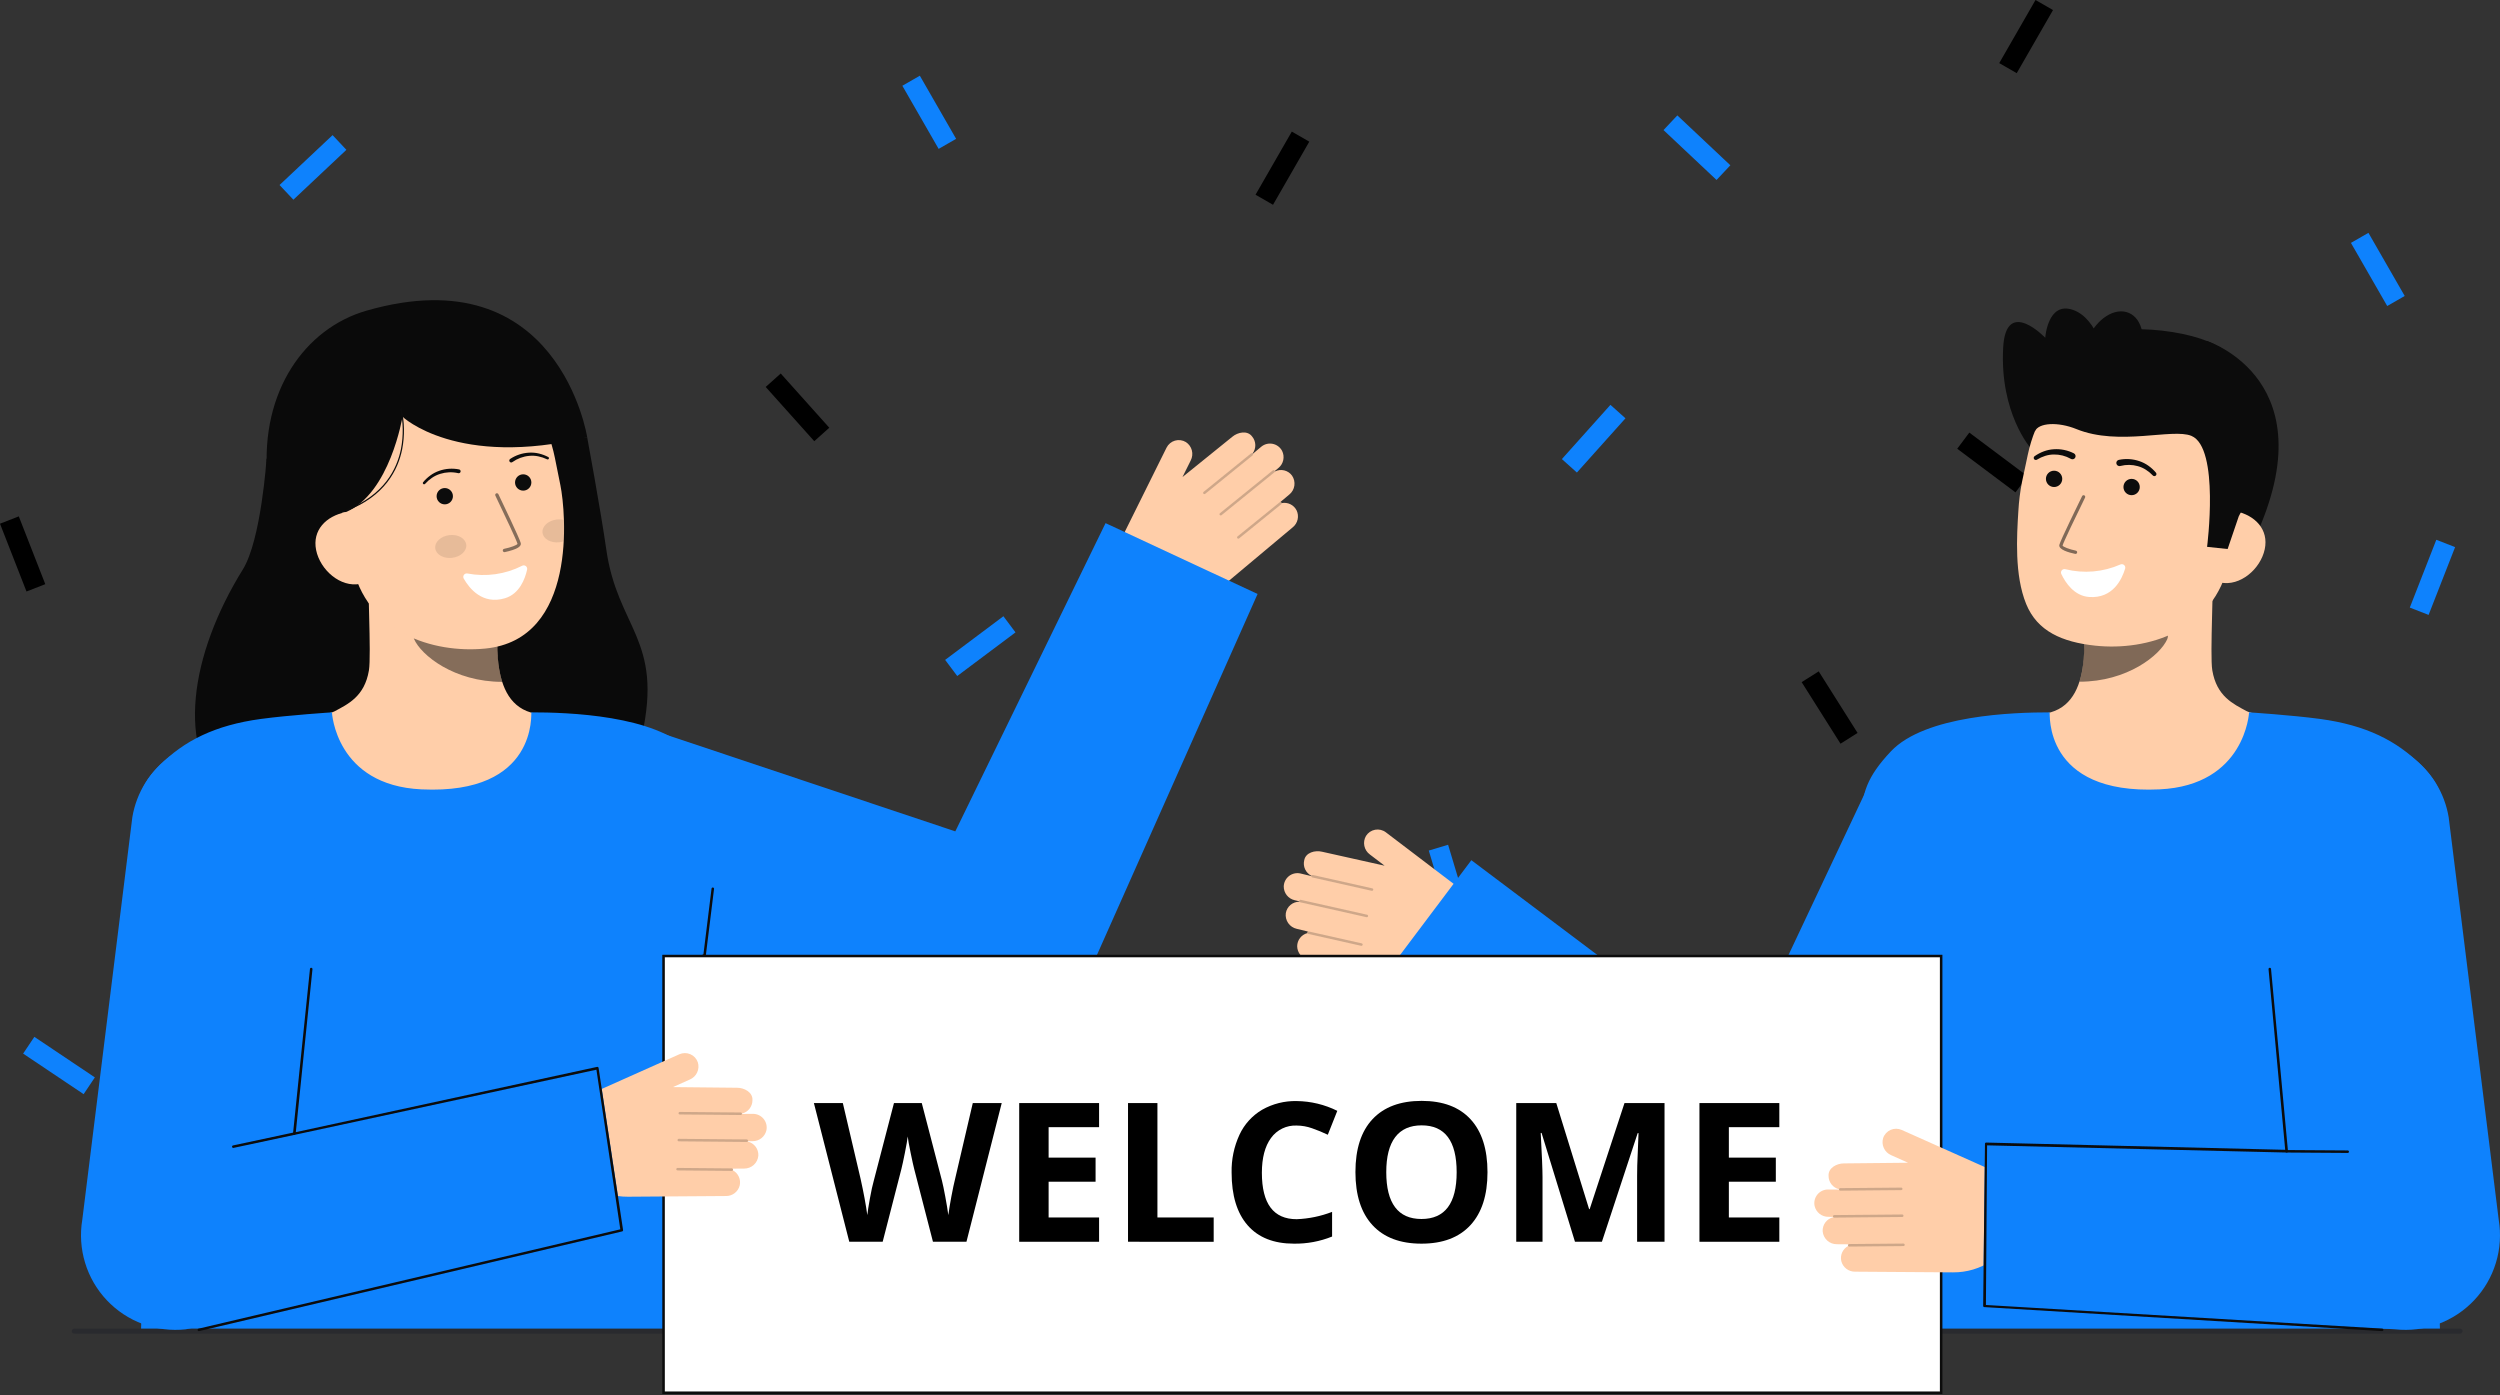 <svg width="310" height="173" viewBox="0 0 310 173" fill="none" xmlns="http://www.w3.org/2000/svg">
<rect x="0" y="0" width="310" height="173" fill="#333333" stroke="none"/>
<path d="M302.103 66.932L298.816 75.34L301.146 76.25L304.433 67.843L302.103 66.932Z" fill="#0E82FD"/>
<path d="M96.81 46.314L94.946 47.983L100.969 54.708L102.833 53.039L96.81 46.314Z" fill="black"/>
<path d="M124.422 76.413L117.197 81.825L118.697 83.827L125.922 78.415L124.422 76.413Z" fill="#0E82FD"/>
<path d="M207.99 14.308L206.275 16.129L212.85 22.316L214.564 20.494L207.99 14.308Z" fill="#0E82FD"/>
<path d="M160.184 16.319L155.685 24.146L157.854 25.393L162.353 17.566L160.184 16.319Z" fill="black"/>
<path d="M225.521 83.25L223.405 84.585L228.223 92.219L230.338 90.884L225.521 83.25Z" fill="black"/>
<path d="M127.422 120.425L125.184 121.543L129.218 129.619L131.456 128.501L127.422 120.425Z" fill="black"/>
<path d="M94.68 99.177L92.088 107.824L94.484 108.542L97.076 99.895L94.68 99.177Z" fill="#0E82FD"/>
<path d="M251.282 126.122L243.784 131.15L245.177 133.228L252.675 128.2L251.282 126.122Z" fill="#0E82FD"/>
<path d="M252.404 5.31291e-05L247.905 7.826L250.074 9.073L254.573 1.247L252.404 5.31291e-05Z" fill="black"/>
<path d="M2.33 64.028L0 64.939L3.286 73.347L5.616 72.436L2.33 64.028Z" fill="black"/>
<path d="M244.195 53.641L242.695 55.644L249.92 61.056L251.42 59.053L244.195 53.641Z" fill="black"/>
<path d="M41.239 16.756L34.665 22.942L36.379 24.764L42.953 18.578L41.239 16.756Z" fill="#0E82FD"/>
<path d="M114.06 9.388L111.891 10.635L116.391 18.462L118.559 17.215L114.06 9.388Z" fill="#0E82FD"/>
<path d="M25.6 107.655L20.783 115.289L22.898 116.625L27.716 108.99L25.6 107.655Z" fill="black"/>
<path d="M4.261 128.569L2.868 130.647L10.37 135.676L11.763 133.597L4.261 128.569Z" fill="#0E82FD"/>
<path d="M293.685 28.872L291.516 30.119L296.015 37.946L298.184 36.699L293.685 28.872Z" fill="#0E82FD"/>
<path d="M199.694 50.201L193.672 56.926L195.535 58.595L201.558 51.87L199.694 50.201Z" fill="#0E82FD"/>
<path d="M146.822 125.999L142.788 134.075L145.026 135.193L149.06 127.117L146.822 125.999Z" fill="black"/>
<path d="M179.565 104.751L177.169 105.47L179.761 114.117L182.157 113.399L179.565 104.751Z" fill="#0E82FD"/>
<path d="M180.371 109.686L171.845 103.205C171.657 103.062 171.442 102.961 171.214 102.906C170.985 102.851 170.747 102.845 170.515 102.887C170.284 102.929 170.064 103.019 169.869 103.151C169.674 103.283 169.509 103.454 169.384 103.653C169.164 104.028 169.092 104.472 169.18 104.897C169.269 105.323 169.512 105.7 169.864 105.956L171.692 107.346L163.937 105.615C163.078 105.407 161.891 105.702 161.722 106.681C161.632 107.053 161.671 107.445 161.833 107.792C161.995 108.14 162.269 108.422 162.612 108.593C162.608 108.601 162.605 108.609 162.602 108.617C162.602 108.624 162.602 108.63 162.602 108.636L161.278 108.317C161.032 108.257 160.777 108.254 160.53 108.306C160.283 108.358 160.051 108.465 159.85 108.618C159.65 108.771 159.486 108.967 159.371 109.192C159.255 109.416 159.192 109.664 159.184 109.916C159.181 110.314 159.314 110.7 159.561 111.011C159.808 111.323 160.155 111.54 160.543 111.626L161.106 111.762C161.109 111.78 161.116 111.797 161.126 111.813C160.724 111.81 160.333 111.949 160.025 112.207C159.716 112.465 159.509 112.824 159.441 113.22C159.379 113.656 159.484 114.099 159.734 114.461C159.984 114.823 160.362 115.078 160.792 115.174L162.192 115.512C162.169 115.521 162.148 115.536 162.132 115.554C162.116 115.573 162.104 115.595 162.098 115.619C162.093 115.649 162.096 115.679 162.107 115.706C161.748 115.802 161.43 116.014 161.203 116.308C160.976 116.602 160.852 116.963 160.85 117.335C160.855 117.725 160.993 118.102 161.239 118.405C161.486 118.708 161.828 118.918 162.209 119.003L174.021 121.856C175.674 122.255 177.408 122.152 179.001 121.559C180.594 120.966 181.975 119.911 182.965 118.529C183.818 117.338 184.173 115.86 183.955 114.411C183.736 112.961 182.961 111.654 181.794 110.767L180.371 109.686Z" fill="#FFCEA9"/>
<g opacity="0.2">
<path d="M170.28 110.345C170.27 110.385 170.245 110.419 170.21 110.44C170.175 110.462 170.133 110.469 170.093 110.46L162.72 108.803C162.7 108.798 162.681 108.79 162.664 108.778C162.647 108.766 162.633 108.751 162.622 108.734C162.611 108.716 162.604 108.697 162.6 108.677C162.597 108.656 162.597 108.636 162.602 108.616C162.606 108.596 162.615 108.577 162.627 108.56C162.638 108.543 162.653 108.529 162.671 108.518C162.688 108.507 162.707 108.499 162.728 108.496C162.748 108.492 162.769 108.493 162.789 108.497L170.162 110.155C170.182 110.159 170.201 110.168 170.218 110.18C170.235 110.191 170.249 110.207 170.26 110.224C170.271 110.241 170.278 110.261 170.282 110.281C170.285 110.301 170.285 110.322 170.28 110.342L170.28 110.345Z" fill="#0C0C0C"/>
</g>
<g opacity="0.2">
<path d="M169.639 113.617C169.629 113.657 169.604 113.692 169.569 113.713C169.534 113.735 169.491 113.741 169.451 113.732L161.223 111.884C161.202 111.879 161.183 111.871 161.167 111.859C161.15 111.847 161.135 111.832 161.124 111.815C161.113 111.797 161.106 111.778 161.103 111.757C161.099 111.737 161.1 111.716 161.104 111.696C161.115 111.656 161.14 111.622 161.175 111.6C161.21 111.578 161.252 111.57 161.292 111.578L169.521 113.426C169.541 113.431 169.56 113.439 169.577 113.451C169.594 113.463 169.608 113.478 169.619 113.495C169.63 113.513 169.637 113.532 169.641 113.553C169.644 113.573 169.644 113.594 169.639 113.614V113.617Z" fill="#0C0C0C"/>
</g>
<g opacity="0.2">
<path d="M168.966 117.165C168.956 117.205 168.931 117.239 168.896 117.26C168.861 117.282 168.819 117.289 168.78 117.28L162.216 115.806C162.175 115.797 162.14 115.772 162.118 115.737C162.096 115.702 162.088 115.659 162.097 115.619C162.106 115.578 162.131 115.543 162.166 115.521C162.201 115.499 162.244 115.491 162.284 115.501L168.848 116.975C168.868 116.979 168.887 116.988 168.904 116.999C168.921 117.011 168.935 117.026 168.946 117.044C168.957 117.061 168.965 117.081 168.968 117.101C168.972 117.121 168.971 117.142 168.967 117.162L168.966 117.165Z" fill="#0C0C0C"/>
</g>
<path d="M139.891 65.106L144.651 55.512C144.756 55.301 144.903 55.114 145.084 54.964C145.265 54.813 145.475 54.701 145.701 54.636C145.927 54.571 146.164 54.554 146.398 54.586C146.631 54.617 146.855 54.697 147.055 54.82C147.419 55.059 147.681 55.423 147.791 55.844C147.901 56.265 147.85 56.711 147.65 57.097L146.629 59.154L152.807 54.159C153.485 53.592 154.679 53.329 155.265 54.131C155.511 54.424 155.65 54.793 155.659 55.176C155.669 55.559 155.548 55.934 155.317 56.239C155.324 56.244 155.331 56.25 155.336 56.256C155.34 56.262 155.343 56.268 155.345 56.274L156.39 55.398C156.584 55.236 156.811 55.119 157.055 55.056C157.3 54.993 157.555 54.986 157.803 55.034C158.051 55.082 158.285 55.185 158.487 55.335C158.69 55.485 158.857 55.678 158.976 55.901C159.156 56.256 159.208 56.661 159.125 57.05C159.042 57.439 158.828 57.787 158.518 58.037L158.074 58.409C158.079 58.427 158.08 58.445 158.079 58.464C158.437 58.282 158.849 58.233 159.24 58.327C159.631 58.421 159.976 58.651 160.213 58.976C160.462 59.339 160.565 59.782 160.501 60.218C160.437 60.654 160.212 61.049 159.869 61.326L158.765 62.25C158.79 62.248 158.815 62.252 158.838 62.261C158.861 62.271 158.881 62.286 158.897 62.305C158.915 62.328 158.926 62.357 158.929 62.386C159.293 62.313 159.672 62.361 160.006 62.524C160.34 62.687 160.611 62.955 160.778 63.287C160.947 63.64 160.991 64.038 160.904 64.419C160.818 64.8 160.605 65.14 160.301 65.385L150.985 73.188C149.682 74.28 148.083 74.958 146.392 75.134C144.701 75.311 142.996 74.979 141.496 74.18C140.202 73.491 139.227 72.325 138.779 70.93C138.332 69.534 138.445 68.019 139.097 66.706L139.891 65.106Z" fill="#FFCEA9"/>
<g opacity="0.2">
<path d="M149.225 61.213C149.252 61.245 149.29 61.265 149.331 61.269C149.372 61.272 149.412 61.26 149.444 61.234L155.315 56.475C155.347 56.449 155.368 56.411 155.372 56.37C155.376 56.328 155.364 56.287 155.338 56.255C155.312 56.223 155.274 56.202 155.233 56.198C155.191 56.194 155.15 56.206 155.118 56.232L149.247 60.991C149.215 61.017 149.195 61.054 149.191 61.095C149.186 61.136 149.198 61.178 149.224 61.21L149.225 61.213Z" fill="#0C0C0C"/>
</g>
<g opacity="0.2">
<path d="M151.252 63.861C151.279 63.892 151.317 63.912 151.358 63.916C151.399 63.919 151.44 63.907 151.471 63.881L158.023 58.57C158.055 58.544 158.075 58.506 158.08 58.465C158.084 58.424 158.072 58.383 158.046 58.351C158.019 58.32 157.982 58.301 157.941 58.297C157.9 58.292 157.86 58.304 157.827 58.328L151.273 63.638C151.241 63.664 151.221 63.702 151.216 63.742C151.212 63.783 151.224 63.825 151.25 63.857L151.252 63.861Z" fill="#0C0C0C"/>
</g>
<g opacity="0.2">
<path d="M153.432 66.74C153.458 66.772 153.496 66.791 153.537 66.795C153.578 66.799 153.619 66.786 153.651 66.76L158.877 62.524C158.909 62.498 158.929 62.46 158.934 62.419C158.938 62.378 158.926 62.336 158.9 62.304C158.874 62.272 158.836 62.251 158.794 62.247C158.753 62.243 158.712 62.255 158.68 62.281L153.452 66.517C153.42 66.543 153.4 66.581 153.396 66.622C153.391 66.663 153.403 66.704 153.429 66.736L153.432 66.74Z" fill="#0C0C0C"/>
</g>
<path d="M33.053 56.88C33.053 56.88 32.381 66.954 30.115 70.608C23.59 81.129 21.7 92.966 28.234 99.15C34.768 105.335 76.443 105.42 79.601 91.197C82.259 79.222 76.555 77.934 75.167 68.057C74.539 63.587 72.811 54.214 72.811 54.214" fill="#0A0A0A"/>
<path d="M68.814 89.111C68.743 89.102 67.944 102.348 52.556 101.193C41.903 100.395 38.104 89.092 37.86 89.092C39.009 88.848 40.943 88.493 41.453 88.22C43.131 87.319 45.206 86.381 45.747 83.123C46.06 81.247 45.53 71.64 45.693 69.74L62.045 73.391C61.817 77.403 60.217 86.704 65.823 88.35C66.755 88.623 67.76 88.874 68.814 89.111Z" fill="#FFCEA9"/>
<path opacity="0.5" d="M62.275 84.55C62.018 83.724 61.853 82.873 61.783 82.012C61.603 80.046 61.639 78.067 61.89 76.109C58.566 75.66 55.435 74.288 52.852 72.149C52.549 73.27 50.879 78.17 51.341 79.236C52.215 81.251 56.321 84.55 62.275 84.55Z" fill="#0C0C0C"/>
<path d="M60.16 80.423C53.713 81.048 45.371 78.468 43.643 69.882L42.084 62.135C40.356 53.55 43.465 45.682 51.548 44.055C59.632 42.429 67.075 48.172 68.803 56.758L69.493 60.187C70.156 63.481 71.663 79.31 60.16 80.423Z" fill="#FFCEA9"/>
<path opacity="0.1" d="M56.062 69.172C57.123 69.045 57.907 68.312 57.815 67.534C57.722 66.755 56.786 66.227 55.725 66.354C54.664 66.48 53.88 67.214 53.972 67.992C54.065 68.77 55.001 69.298 56.062 69.172Z" fill="#0C0C0C"/>
<path opacity="0.1" d="M67.273 66.061C67.366 66.838 68.303 67.365 69.364 67.24C69.547 67.218 69.728 67.177 69.903 67.118C69.952 66.191 69.955 65.3 69.928 64.475C69.633 64.401 69.328 64.383 69.026 64.422C67.965 64.547 67.181 65.281 67.273 66.061Z" fill="#0C0C0C"/>
<path opacity="0.5" d="M62.584 68.462C62.59 68.462 62.595 68.461 62.6 68.46C62.928 68.392 63.251 68.305 63.569 68.201C64.044 68.043 64.664 67.782 64.579 67.352C64.481 66.863 62.077 61.855 61.805 61.286C61.793 61.26 61.777 61.237 61.757 61.218C61.736 61.199 61.712 61.184 61.686 61.174C61.66 61.164 61.632 61.16 61.604 61.161C61.576 61.162 61.549 61.169 61.523 61.181C61.498 61.193 61.476 61.21 61.457 61.231C61.439 61.252 61.425 61.277 61.416 61.304C61.407 61.33 61.404 61.358 61.406 61.386C61.408 61.414 61.416 61.441 61.429 61.466C62.454 63.599 64.105 67.106 64.171 67.435C64.119 67.589 63.331 67.889 62.519 68.052C62.492 68.057 62.466 68.067 62.443 68.081C62.419 68.095 62.399 68.114 62.383 68.136C62.367 68.158 62.356 68.183 62.35 68.21C62.343 68.236 62.342 68.264 62.347 68.291C62.351 68.318 62.361 68.344 62.375 68.367C62.389 68.39 62.408 68.41 62.43 68.426C62.452 68.442 62.477 68.454 62.504 68.46C62.531 68.466 62.558 68.467 62.585 68.463L62.584 68.462Z" fill="#0C0C0C"/>
<path d="M35.634 64.916L42.881 63.501C48.356 61.212 49.909 51.671 49.909 51.671C49.909 51.671 56.665 58.105 72.813 54.214C72.813 54.214 69.305 31.673 45.462 38.517C37.774 40.723 32.328 48.559 33.138 58.938C33.706 66.21 35.634 64.916 35.634 64.916Z" fill="#0A0A0A"/>
<path d="M44.671 72.397C42.215 72.891 39.694 70.664 39.199 68.206C38.704 65.749 40.424 63.994 42.88 63.5L44.477 64.891L46.783 71.971L44.671 72.397Z" fill="#FFCEA9"/>
<path d="M63.546 57.292C64.161 56.857 64.879 56.593 65.629 56.526C66.006 56.49 66.386 56.511 66.757 56.589C67.13 56.665 67.493 56.788 67.836 56.954L67.846 56.959C67.884 56.976 67.927 56.977 67.966 56.963C68.005 56.948 68.037 56.919 68.055 56.881C68.072 56.844 68.075 56.801 68.061 56.761C68.047 56.722 68.019 56.69 67.982 56.671C67.618 56.479 67.232 56.334 66.832 56.238C66.43 56.141 66.015 56.104 65.601 56.129C64.764 56.176 63.954 56.446 63.256 56.911C63.23 56.929 63.208 56.951 63.19 56.977C63.173 57.004 63.161 57.033 63.155 57.064C63.149 57.095 63.15 57.127 63.156 57.157C63.162 57.188 63.175 57.217 63.192 57.243C63.21 57.269 63.233 57.291 63.259 57.309C63.285 57.326 63.315 57.338 63.346 57.344C63.377 57.349 63.408 57.349 63.439 57.343C63.47 57.336 63.499 57.324 63.525 57.306L63.531 57.302L63.546 57.292Z" fill="#0C0C0C"/>
<path d="M56.926 58.207C56.103 58.043 55.251 58.103 54.459 58.381C54.068 58.516 53.699 58.708 53.365 58.953C53.032 59.194 52.731 59.476 52.469 59.793C52.442 59.824 52.429 59.865 52.432 59.906C52.434 59.947 52.453 59.985 52.483 60.013C52.514 60.041 52.554 60.055 52.595 60.054C52.636 60.053 52.675 60.036 52.704 60.007L52.712 59.998C52.965 59.713 53.253 59.461 53.569 59.248C53.882 59.034 54.225 58.87 54.587 58.759C55.305 58.533 56.07 58.502 56.804 58.668L56.822 58.673C56.884 58.688 56.949 58.678 57.003 58.645C57.057 58.612 57.096 58.559 57.111 58.497C57.126 58.435 57.116 58.37 57.083 58.316C57.05 58.262 56.997 58.223 56.935 58.208L56.926 58.207Z" fill="#0C0C0C"/>
<path d="M42.886 63.381C47.757 61.568 49.374 58.204 49.872 55.7C50.194 54.03 50.164 52.312 49.783 50.655L49.633 50.696C50.008 52.332 50.036 54.028 49.718 55.675C49.226 58.138 47.633 61.448 42.831 63.235L42.886 63.381Z" fill="#0C0C0C"/>
<path d="M81.348 90.687L127.605 106.149L114.024 112.186L137.089 64.868L155.94 73.653L134.539 121.747C133.457 124.179 131.536 126.14 129.126 127.272C126.717 128.405 123.981 128.633 121.418 127.914L120.958 127.784L74.001 114.6L81.348 90.687Z" fill="#0E82FD"/>
<path d="M52.269 97.882C41.608 97.379 41.16 88.331 41.16 88.331C41.16 88.331 35.877 88.672 32.366 89.147C26.617 89.925 22.825 91.874 19.807 94.892C16.999 97.7 15.29 100.738 17.099 120.131C18.408 134.173 17.487 165.06 17.487 165.06H82.451C82.451 165.06 86.987 120.437 87.525 114.117C88.551 102.05 91.451 99.386 85.576 93.17C81.315 88.662 70.316 88.331 65.889 88.332C65.817 88.332 66.787 98.566 52.269 97.882Z" fill="#0E82FD"/>
<path d="M64.746 70.155C62.651 71.22 60.261 71.557 57.954 71.112C57.874 71.097 57.791 71.105 57.716 71.135C57.64 71.165 57.575 71.216 57.527 71.282C57.48 71.348 57.452 71.426 57.447 71.507C57.442 71.589 57.461 71.669 57.5 71.741C58.188 72.953 59.82 75.024 62.619 74.18C64.426 73.634 65.11 71.775 65.363 70.625C65.38 70.545 65.374 70.462 65.346 70.386C65.318 70.309 65.269 70.243 65.204 70.193C65.139 70.144 65.062 70.114 64.981 70.107C64.899 70.1 64.818 70.117 64.746 70.155Z" fill="white"/>
<path d="M64.877 60.839C65.436 60.839 65.889 60.386 65.889 59.827C65.889 59.267 65.436 58.814 64.877 58.814C64.318 58.814 63.865 59.267 63.865 59.827C63.865 60.386 64.318 60.839 64.877 60.839Z" fill="#0C0C0C"/>
<path d="M55.151 62.541C55.709 62.541 56.163 62.088 56.163 61.529C56.163 60.97 55.709 60.517 55.151 60.517C54.592 60.517 54.138 60.97 54.138 61.529C54.138 62.088 54.592 62.541 55.151 62.541Z" fill="#0C0C0C"/>
<path d="M87.38 118.514C87.374 118.514 87.367 118.514 87.361 118.514C87.32 118.508 87.282 118.487 87.257 118.455C87.231 118.422 87.22 118.381 87.225 118.339L88.231 110.185C88.233 110.164 88.239 110.144 88.249 110.126C88.259 110.108 88.273 110.093 88.289 110.08C88.305 110.067 88.324 110.058 88.344 110.053C88.364 110.047 88.385 110.046 88.405 110.049C88.425 110.052 88.445 110.058 88.463 110.068C88.481 110.078 88.497 110.092 88.509 110.108C88.522 110.124 88.531 110.143 88.537 110.163C88.542 110.183 88.544 110.203 88.541 110.224L87.535 118.378C87.53 118.415 87.512 118.45 87.483 118.475C87.455 118.5 87.418 118.514 87.38 118.514Z" fill="#0C0C0C"/>
<path d="M251.82 55.591C251.82 55.591 247.945 51.239 248.394 43.089C248.742 36.779 253.61 41.882 253.61 41.882C253.61 41.882 253.905 37.341 257.039 38.422C260.174 39.503 261.054 44.511 261.054 44.511" fill="#0C0C0C"/>
<path d="M273.598 42.261C273.598 42.261 289.25 47.164 279.149 67.683L277.715 67.496L274.803 67.116" fill="#0C0C0C"/>
<path d="M251.332 89.078C251.404 89.069 252.2 102.271 267.537 101.12C278.155 100.325 281.941 89.059 282.184 89.059C281.039 88.816 279.112 88.462 278.603 88.191C276.931 87.292 274.863 86.358 274.324 83.111C274.013 81.24 274.54 71.666 274.378 69.772L258.079 73.41C258.307 77.409 259.901 86.679 254.314 88.32C253.385 88.591 252.383 88.841 251.332 89.078Z" fill="#FFCEA9"/>
<path opacity="0.52" d="M257.851 84.532C258.106 83.709 258.271 82.86 258.341 82.002C258.52 80.043 258.485 78.07 258.235 76.118C261.547 75.671 264.668 74.304 267.243 72.172C267.545 73.29 269.21 78.173 268.749 79.236C267.878 81.243 263.784 84.532 257.851 84.532Z" fill="#0C0C0C"/>
<path d="M259.805 80.061C266.224 80.752 274.565 78.272 276.38 69.734L278.018 62.03C279.832 53.493 276.82 45.617 268.781 43.908C260.742 42.199 253.262 47.843 251.447 56.382L250.722 59.792C250.493 60.968 250.345 62.157 250.278 63.353C250.078 66.511 249.787 71.316 251.244 74.895C252.62 78.275 255.704 79.619 259.805 80.061Z" fill="#FFCEA9"/>
<path d="M254.706 60.391C255.265 60.391 255.719 59.938 255.719 59.379C255.719 58.82 255.265 58.367 254.706 58.367C254.147 58.367 253.694 58.82 253.694 59.379C253.694 59.938 254.147 60.391 254.706 60.391Z" fill="#0C0C0C"/>
<path d="M264.32 61.403C264.879 61.403 265.332 60.95 265.332 60.391C265.332 59.832 264.879 59.379 264.32 59.379C263.761 59.379 263.308 59.832 263.308 60.391C263.308 60.95 263.761 61.403 264.32 61.403Z" fill="#0C0C0C"/>
<path d="M275.328 72.229C277.771 72.748 280.307 70.556 280.826 68.112C281.346 65.669 279.652 63.901 277.209 63.382L275.602 64.751L273.227 71.782L275.328 72.229Z" fill="#FFCEA9"/>
<path d="M273.678 67.808C273.678 67.808 275.265 55.531 271.741 54.051C269.396 53.065 262.771 55.352 257.486 53.209C255.174 52.271 252.773 52.412 252.315 53.501C252.133 53.932 251.923 47.173 256.665 43.021C260.44 39.714 270.467 40.567 274.674 42.736C286.322 48.743 277.609 64.016 277.609 64.016L276.226 68.081L273.678 67.808Z" fill="#0C0C0C"/>
<g opacity="0.52">
<path d="M257.34 68.686L257.324 68.684C256.536 68.518 255.234 68.152 255.357 67.564C255.46 67.076 257.902 62.086 258.18 61.518C258.204 61.47 258.247 61.432 258.298 61.415C258.349 61.397 258.406 61.401 258.455 61.425C258.503 61.449 258.541 61.491 258.558 61.542C258.576 61.594 258.572 61.65 258.548 61.699C257.465 63.908 255.828 67.316 255.758 67.648C255.806 67.804 256.593 68.111 257.408 68.282C257.459 68.294 257.504 68.324 257.533 68.368C257.563 68.411 257.574 68.465 257.565 68.516C257.557 68.568 257.529 68.615 257.487 68.646C257.445 68.678 257.392 68.692 257.34 68.686Z" fill="#0C0C0C"/>
</g>
<path d="M257.158 56.212C256.384 55.822 255.519 55.647 254.655 55.707C254.23 55.734 253.811 55.824 253.413 55.975C253.019 56.122 252.645 56.319 252.301 56.56C252.243 56.597 252.202 56.655 252.187 56.721C252.171 56.788 252.183 56.858 252.219 56.916C252.254 56.974 252.312 57.016 252.378 57.032C252.444 57.049 252.515 57.038 252.573 57.003L252.591 56.993C252.907 56.797 253.247 56.642 253.602 56.53C253.952 56.418 254.316 56.36 254.683 56.358C255.409 56.347 256.125 56.529 256.758 56.883L256.782 56.898C256.826 56.924 256.875 56.941 256.926 56.949C256.977 56.956 257.029 56.953 257.079 56.94C257.129 56.928 257.176 56.905 257.217 56.874C257.258 56.843 257.293 56.804 257.319 56.759C257.345 56.715 257.362 56.666 257.369 56.615C257.376 56.563 257.373 56.511 257.36 56.462C257.347 56.412 257.324 56.365 257.293 56.324C257.261 56.283 257.222 56.249 257.177 56.223L257.158 56.212Z" fill="#0C0C0C"/>
<path d="M262.946 57.777C263.649 57.596 264.387 57.605 265.086 57.802C265.44 57.898 265.778 58.048 266.087 58.246C266.401 58.445 266.689 58.682 266.944 58.953L266.958 58.967C267.007 59.014 267.071 59.04 267.138 59.041C267.205 59.041 267.27 59.015 267.319 58.969C267.367 58.923 267.397 58.86 267.4 58.793C267.403 58.726 267.38 58.66 267.336 58.609C267.065 58.288 266.755 58.002 266.412 57.758C266.066 57.51 265.684 57.315 265.281 57.18C264.46 56.9 263.58 56.846 262.731 57.024C262.681 57.035 262.633 57.055 262.591 57.085C262.549 57.114 262.513 57.151 262.485 57.194C262.429 57.282 262.41 57.388 262.432 57.489C262.454 57.591 262.516 57.679 262.603 57.735C262.69 57.791 262.796 57.81 262.898 57.788L262.918 57.783L262.946 57.777Z" fill="#0C0C0C"/>
<path d="M256.101 70.58C258.381 71.15 260.786 70.943 262.935 69.993C263.01 69.961 263.092 69.951 263.172 69.963C263.253 69.975 263.328 70.011 263.389 70.064C263.45 70.118 263.495 70.188 263.518 70.266C263.541 70.344 263.541 70.426 263.518 70.504C263.118 71.84 261.992 74.226 259.075 74.028C257.191 73.901 256.109 72.242 255.604 71.177C255.569 71.103 255.556 71.021 255.566 70.94C255.577 70.859 255.61 70.783 255.662 70.72C255.714 70.657 255.783 70.611 255.861 70.586C255.939 70.561 256.022 70.559 256.101 70.58Z" fill="white"/>
<path d="M265.148 44.77C266.237 42.212 265.712 39.539 263.975 38.799C262.237 38.059 259.946 39.532 258.856 42.09C257.767 44.647 258.292 47.32 260.03 48.06C261.767 48.8 264.059 47.327 265.148 44.77Z" fill="#0C0C0C"/>
<path d="M267.776 97.882C278.436 97.379 278.885 88.331 278.885 88.331C278.885 88.331 284.167 88.672 287.679 89.147C293.428 89.925 297.22 91.874 300.238 94.892C303.046 97.7 304.755 100.738 302.946 120.131C301.636 134.173 302.558 165.06 302.558 165.06H237.594C237.594 165.06 233.058 120.438 232.52 114.117C231.493 102.05 228.594 99.386 234.469 93.17C238.729 88.662 249.729 88.331 254.156 88.332C254.228 88.332 253.258 98.566 267.776 97.882Z" fill="#0E82FD"/>
<path d="M232.366 95.965L215.57 131.573L182.447 106.664L169.291 124.159L213.151 157.142C213.543 157.433 213.953 157.701 214.378 157.942C215.632 158.644 217.011 159.093 218.437 159.262C219.864 159.431 221.31 159.317 222.692 158.928C224.075 158.538 225.367 157.88 226.496 156.991C227.624 156.101 228.566 154.999 229.268 153.746L229.458 153.407L255.083 107.668L232.366 95.965Z" fill="#0E82FD"/>
<path d="M305.05 165.372H9.208C9.125 165.372 9.045 165.34 8.987 165.281C8.928 165.222 8.895 165.143 8.895 165.06C8.895 164.977 8.928 164.897 8.987 164.839C9.045 164.78 9.125 164.747 9.208 164.747H305.05C305.133 164.747 305.213 164.78 305.272 164.839C305.33 164.897 305.363 164.977 305.363 165.06C305.363 165.143 305.33 165.222 305.272 165.281C305.213 165.34 305.133 165.372 305.05 165.372Z" fill="#292A2E"/>
<path d="M240.703 118.548H82.281V172.699H240.703V118.548Z" fill="white"/>
<path d="M240.859 172.856H82.125V118.392H240.859V172.856ZM82.438 172.543H240.546V118.704H82.438V172.543Z" fill="#0C0C0C"/>
<path d="M74.459 135.098L84.238 130.73C84.453 130.634 84.686 130.584 84.921 130.583C85.156 130.582 85.389 130.63 85.605 130.724C85.821 130.817 86.015 130.955 86.174 131.128C86.334 131.301 86.456 131.505 86.532 131.728C86.661 132.143 86.63 132.591 86.447 132.985C86.264 133.379 85.941 133.691 85.54 133.861L83.443 134.799L91.389 134.881C92.273 134.874 93.361 135.432 93.303 136.423C93.305 136.806 93.178 137.179 92.942 137.48C92.705 137.782 92.374 137.994 92.001 138.083C92.003 138.091 92.004 138.1 92.005 138.108C92.004 138.115 92.002 138.121 92.001 138.127L93.363 138.117C93.615 138.116 93.865 138.171 94.093 138.277C94.322 138.384 94.523 138.541 94.684 138.736C94.844 138.93 94.959 139.158 95.02 139.403C95.081 139.648 95.087 139.903 95.037 140.15C94.95 140.538 94.733 140.884 94.421 141.131C94.109 141.378 93.722 141.51 93.325 141.506L92.745 141.51C92.737 141.527 92.727 141.542 92.713 141.555C93.106 141.643 93.454 141.868 93.696 142.189C93.938 142.51 94.057 142.907 94.034 143.309C93.995 143.747 93.792 144.155 93.466 144.451C93.139 144.746 92.713 144.908 92.273 144.903L90.833 144.914C90.853 144.928 90.87 144.947 90.882 144.968C90.893 144.99 90.9 145.014 90.9 145.039C90.899 145.068 90.889 145.097 90.872 145.121C91.2 145.297 91.461 145.575 91.615 145.913C91.769 146.252 91.808 146.631 91.725 146.994C91.63 147.372 91.411 147.708 91.102 147.946C90.792 148.185 90.412 148.312 90.022 148.307L77.87 148.394C76.17 148.406 74.505 147.91 73.089 146.97C71.673 146.03 70.57 144.688 69.921 143.117C69.361 141.762 69.352 140.243 69.895 138.881C70.438 137.52 71.49 136.424 72.829 135.826L74.459 135.098Z" fill="#FFCEA9"/>
<g opacity="0.2">
<path d="M84.135 138.039C84.136 138.08 84.153 138.119 84.182 138.148C84.211 138.177 84.251 138.193 84.292 138.193L91.849 138.261C91.89 138.262 91.93 138.245 91.96 138.216C91.989 138.187 92.006 138.148 92.006 138.106C92.007 138.065 91.99 138.025 91.962 137.995C91.932 137.966 91.893 137.949 91.851 137.949L84.295 137.88C84.253 137.88 84.213 137.897 84.184 137.926C84.155 137.955 84.138 137.995 84.138 138.037L84.135 138.039Z" fill="#0C0C0C"/>
</g>
<g opacity="0.2">
<path d="M84.013 141.372C84.014 141.413 84.031 141.453 84.06 141.482C84.089 141.51 84.129 141.527 84.17 141.527L92.603 141.603C92.644 141.603 92.684 141.586 92.714 141.557C92.743 141.527 92.759 141.488 92.759 141.446C92.758 141.405 92.741 141.366 92.712 141.337C92.683 141.308 92.644 141.291 92.603 141.29L84.17 141.214C84.149 141.214 84.129 141.218 84.109 141.225C84.09 141.233 84.073 141.245 84.058 141.259C84.043 141.274 84.032 141.291 84.024 141.31C84.016 141.329 84.012 141.35 84.012 141.37L84.013 141.372Z" fill="#0C0C0C"/>
</g>
<g opacity="0.2">
<path d="M83.861 144.979C83.861 145.02 83.878 145.059 83.907 145.088C83.936 145.117 83.976 145.133 84.017 145.133L90.744 145.194C90.785 145.194 90.825 145.178 90.855 145.149C90.885 145.12 90.901 145.08 90.902 145.039C90.902 144.997 90.886 144.958 90.857 144.928C90.828 144.898 90.788 144.882 90.747 144.881L84.02 144.821C83.978 144.821 83.938 144.837 83.909 144.866C83.88 144.896 83.863 144.935 83.863 144.977L83.861 144.979Z" fill="#0C0C0C"/>
</g>
<path d="M77.258 152.51L23.039 164.835C21.238 165.031 19.416 164.807 17.716 164.181C16.016 163.554 14.484 162.542 13.241 161.224C11.997 159.907 11.076 158.319 10.55 156.585C10.024 154.851 9.906 153.019 10.206 151.233L16.411 101.325C16.927 98.258 18.64 95.522 21.174 93.718C23.707 91.914 26.854 91.191 29.921 91.707C32.987 92.223 35.724 93.936 37.528 96.47C39.331 99.003 40.055 102.15 39.539 105.216L36.551 140.938L74.22 132.413L77.258 152.51Z" fill="#0E82FD"/>
<path d="M28.928 142.342C28.889 142.342 28.852 142.326 28.823 142.3C28.794 142.273 28.777 142.236 28.774 142.197C28.771 142.158 28.783 142.119 28.807 142.088C28.832 142.057 28.867 142.037 28.906 142.031L36.461 140.418C36.481 140.414 36.502 140.415 36.522 140.42C36.542 140.425 36.561 140.434 36.578 140.446C36.594 140.458 36.608 140.474 36.618 140.491C36.629 140.509 36.636 140.529 36.639 140.549C36.645 140.59 36.634 140.632 36.61 140.665C36.585 140.698 36.548 140.721 36.507 140.727L28.952 142.34C28.944 142.341 28.936 142.342 28.928 142.342Z" fill="#0C0C0C"/>
<path d="M24.666 165.06C24.624 165.063 24.584 165.049 24.552 165.021C24.521 164.994 24.502 164.955 24.499 164.914C24.497 164.872 24.511 164.831 24.538 164.8C24.565 164.769 24.604 164.75 24.646 164.747L76.918 152.436L73.956 132.642L36.511 140.725C36.487 140.728 36.462 140.725 36.439 140.717C36.416 140.709 36.395 140.696 36.378 140.679C36.361 140.661 36.348 140.64 36.341 140.616C36.334 140.593 36.332 140.568 36.336 140.544L38.437 120.134C38.44 120.113 38.447 120.094 38.458 120.076C38.469 120.059 38.483 120.044 38.5 120.032C38.517 120.02 38.535 120.011 38.556 120.007C38.576 120.002 38.597 120.002 38.617 120.006C38.658 120.013 38.694 120.035 38.718 120.069C38.742 120.103 38.752 120.145 38.745 120.186L36.681 140.386L74.028 132.297C74.049 132.291 74.07 132.29 74.09 132.292C74.111 132.295 74.131 132.302 74.149 132.312C74.167 132.323 74.183 132.337 74.195 132.354C74.208 132.37 74.217 132.389 74.222 132.41L77.259 152.508C77.269 152.547 77.263 152.589 77.242 152.624C77.221 152.659 77.188 152.685 77.149 152.696L24.686 165.059C24.68 165.059 24.673 165.06 24.666 165.06Z" fill="#0C0C0C"/>
<path d="M245.586 144.479L235.807 140.111C235.592 140.015 235.359 139.965 235.124 139.964C234.889 139.963 234.656 140.011 234.44 140.104C234.224 140.198 234.03 140.336 233.87 140.509C233.711 140.682 233.589 140.886 233.513 141.109C233.384 141.524 233.414 141.972 233.598 142.366C233.781 142.76 234.104 143.072 234.505 143.242L236.602 144.18L228.655 144.262C227.772 144.255 226.683 144.813 226.742 145.804C226.739 146.187 226.867 146.56 227.103 146.861C227.34 147.163 227.671 147.375 228.044 147.464C228.042 147.472 228.04 147.48 228.04 147.489C228.041 147.495 228.042 147.502 228.044 147.508L226.682 147.498C226.429 147.497 226.18 147.551 225.951 147.658C225.723 147.765 225.521 147.922 225.361 148.116C225.201 148.311 225.086 148.539 225.025 148.784C224.963 149.028 224.958 149.284 225.008 149.531C225.095 149.919 225.312 150.265 225.624 150.512C225.936 150.759 226.322 150.891 226.72 150.886L227.3 150.891C227.308 150.907 227.318 150.923 227.331 150.936C226.939 151.024 226.591 151.249 226.349 151.57C226.107 151.891 225.988 152.288 226.011 152.69C226.05 153.128 226.253 153.536 226.579 153.832C226.906 154.127 227.332 154.289 227.772 154.284L229.212 154.295C229.192 154.309 229.175 154.327 229.163 154.349C229.152 154.371 229.145 154.395 229.145 154.42C229.146 154.449 229.155 154.478 229.173 154.502C228.845 154.678 228.584 154.956 228.43 155.294C228.276 155.632 228.237 156.012 228.32 156.374C228.414 156.753 228.634 157.089 228.943 157.327C229.253 157.566 229.633 157.693 230.024 157.688L242.175 157.774C243.875 157.786 245.54 157.291 246.956 156.35C248.373 155.41 249.476 154.068 250.125 152.497C250.684 151.142 250.693 149.623 250.15 148.261C249.607 146.9 248.555 145.803 247.216 145.206L245.586 144.479Z" fill="#FFCEA9"/>
<g opacity="0.2">
<path d="M235.909 147.42C235.909 147.461 235.892 147.501 235.863 147.529C235.834 147.558 235.794 147.574 235.753 147.574L228.196 147.642C228.176 147.643 228.155 147.639 228.136 147.631C228.117 147.623 228.1 147.612 228.085 147.598C228.071 147.583 228.059 147.566 228.051 147.547C228.043 147.528 228.039 147.508 228.038 147.487C228.038 147.467 228.042 147.446 228.05 147.427C228.057 147.408 228.069 147.391 228.083 147.376C228.098 147.362 228.115 147.35 228.134 147.342C228.153 147.334 228.173 147.33 228.193 147.33L235.75 147.261C235.792 147.261 235.831 147.278 235.861 147.307C235.89 147.337 235.907 147.376 235.907 147.418L235.909 147.42Z" fill="#0C0C0C"/>
</g>
<g opacity="0.2">
<path d="M236.031 150.753C236.031 150.794 236.014 150.833 235.985 150.862C235.956 150.891 235.917 150.907 235.876 150.907L227.443 150.983C227.401 150.983 227.362 150.967 227.332 150.938C227.303 150.908 227.286 150.869 227.286 150.827C227.288 150.786 227.305 150.747 227.334 150.718C227.363 150.689 227.402 150.672 227.443 150.671L235.876 150.595C235.918 150.595 235.957 150.611 235.987 150.641C236.016 150.67 236.032 150.71 236.032 150.751L236.031 150.753Z" fill="#0C0C0C"/>
</g>
<g opacity="0.2">
<path d="M236.185 154.36C236.184 154.401 236.167 154.44 236.138 154.469C236.109 154.498 236.069 154.514 236.028 154.514L229.301 154.575C229.281 154.575 229.26 154.571 229.241 154.563C229.222 154.556 229.205 154.544 229.19 154.53C229.176 154.516 229.164 154.498 229.156 154.48C229.148 154.461 229.144 154.44 229.143 154.42C229.143 154.399 229.147 154.379 229.155 154.36C229.162 154.341 229.174 154.324 229.188 154.309C229.203 154.294 229.22 154.283 229.239 154.275C229.258 154.266 229.278 154.262 229.298 154.262L236.026 154.201C236.067 154.201 236.107 154.218 236.136 154.247C236.165 154.277 236.182 154.316 236.182 154.358L236.185 154.36Z" fill="#0C0C0C"/>
</g>
<path d="M245.913 161.891L297.005 164.835C298.806 165.031 300.628 164.807 302.328 164.181C304.028 163.554 305.56 162.542 306.803 161.224C308.047 159.906 308.968 158.318 309.494 156.585C310.021 154.851 310.138 153.019 309.838 151.232L303.634 101.323C303.379 99.805 302.827 98.351 302.01 97.046C301.192 95.741 300.126 94.609 298.872 93.716C297.617 92.823 296.199 92.186 294.698 91.841C293.197 91.496 291.643 91.45 290.125 91.705C288.606 91.961 287.153 92.513 285.848 93.33C284.542 94.147 283.411 95.213 282.518 96.468C281.625 97.722 280.987 99.141 280.642 100.641C280.297 102.142 280.251 103.696 280.507 105.215L283.494 143.125L246.138 141.792L245.913 161.891Z" fill="#0E82FD"/>
<path d="M291.116 142.967C291.155 142.967 291.193 142.952 291.222 142.925C291.25 142.898 291.268 142.861 291.271 142.822C291.274 142.783 291.262 142.744 291.237 142.714C291.213 142.683 291.178 142.662 291.139 142.656L283.584 142.606C283.564 142.603 283.543 142.604 283.523 142.609C283.503 142.614 283.484 142.622 283.467 142.635C283.451 142.647 283.437 142.662 283.426 142.68C283.416 142.698 283.409 142.717 283.406 142.738C283.4 142.779 283.41 142.821 283.435 142.854C283.46 142.887 283.497 142.909 283.538 142.915L291.093 142.965C291.1 142.966 291.108 142.967 291.116 142.967Z" fill="#0C0C0C"/>
<path d="M295.379 165.06C295.421 165.062 295.461 165.048 295.493 165.021C295.524 164.994 295.543 164.955 295.546 164.913C295.548 164.872 295.534 164.831 295.507 164.8C295.479 164.769 295.441 164.75 295.399 164.747L246.254 161.818L246.401 142.024L283.533 142.915C283.557 142.918 283.582 142.916 283.605 142.908C283.628 142.899 283.649 142.886 283.666 142.869C283.683 142.851 283.695 142.83 283.703 142.806C283.71 142.783 283.712 142.758 283.708 142.734L281.607 120.135C281.604 120.115 281.597 120.095 281.586 120.078C281.575 120.06 281.561 120.045 281.544 120.033C281.528 120.021 281.509 120.013 281.488 120.008C281.468 120.004 281.448 120.003 281.427 120.007C281.407 120.01 281.388 120.018 281.37 120.028C281.353 120.039 281.338 120.053 281.326 120.07C281.314 120.087 281.305 120.106 281.301 120.126C281.296 120.146 281.295 120.167 281.299 120.187L283.364 142.576L246.33 141.679C246.309 141.673 246.288 141.672 246.268 141.675C246.247 141.677 246.227 141.684 246.209 141.695C246.191 141.705 246.175 141.719 246.163 141.736C246.15 141.753 246.141 141.772 246.136 141.792L245.913 161.89C245.903 161.93 245.91 161.971 245.93 162.006C245.951 162.041 245.984 162.067 246.023 162.078L295.358 165.057C295.365 165.058 295.372 165.059 295.379 165.06Z" fill="#0C0C0C"/>
<path d="M119.84 153.979H115.687L113.358 144.944C113.272 144.622 113.125 143.958 112.917 142.95C112.709 141.942 112.59 141.266 112.558 140.921C112.511 141.344 112.393 142.024 112.205 142.962C112.017 143.899 111.872 144.568 111.77 144.968L109.452 153.979H105.311L100.923 136.78H104.511L106.711 146.168C107.096 147.902 107.374 149.404 107.546 150.674C107.593 150.227 107.701 149.535 107.87 148.598C108.039 147.661 108.198 146.933 108.347 146.415L110.852 136.78H114.299L116.805 146.415C116.915 146.847 117.052 147.506 117.217 148.392C117.382 149.278 117.507 150.039 117.592 150.674C117.67 150.063 117.795 149.3 117.967 148.386C118.139 147.472 118.295 146.733 118.436 146.169L120.625 136.781H124.213L119.84 153.979Z" fill="black"/>
<path d="M136.286 153.979H126.381V136.78H136.286V139.769H130.028V143.545H135.851V146.532H130.028V150.967H136.286V153.979Z" fill="black"/>
<path d="M139.874 153.979V136.78H143.521V150.968H150.497V153.98L139.874 153.979Z" fill="black"/>
<path d="M160.792 139.568C160.173 139.54 159.558 139.666 159.001 139.936C158.444 140.207 157.963 140.612 157.602 141.115C156.849 142.146 156.473 143.583 156.473 145.427C156.473 149.262 157.912 151.18 160.79 151.18C162.293 151.122 163.776 150.815 165.179 150.273V153.332C163.677 153.938 162.069 154.238 160.449 154.214C157.948 154.214 156.034 153.456 154.708 151.938C153.382 150.42 152.72 148.242 152.72 145.402C152.684 143.782 153.018 142.175 153.697 140.703C154.298 139.412 155.276 138.333 156.503 137.609C157.808 136.869 159.29 136.497 160.79 136.532C162.538 136.551 164.26 136.965 165.825 137.744L164.648 140.709C164.016 140.407 163.368 140.14 162.707 139.909C162.093 139.688 161.445 139.573 160.792 139.568Z" fill="black"/>
<path d="M184.449 145.356C184.449 148.203 183.744 150.391 182.332 151.92C180.92 153.45 178.897 154.215 176.261 154.214C173.626 154.214 171.603 153.45 170.191 151.92C168.779 150.391 168.074 148.195 168.074 145.332C168.074 142.469 168.781 140.283 170.197 138.774C171.613 137.264 173.642 136.509 176.285 136.509C178.928 136.509 180.949 137.27 182.35 138.791C183.75 140.313 184.45 142.501 184.449 145.356ZM171.897 145.356C171.897 147.277 172.262 148.724 172.991 149.697C173.721 150.669 174.811 151.155 176.262 151.155C179.172 151.155 180.627 149.222 180.626 145.356C180.626 141.481 179.179 139.544 176.285 139.544C174.834 139.544 173.74 140.032 173.002 141.009C172.263 141.985 171.895 143.434 171.897 145.356Z" fill="black"/>
<path d="M195.296 153.979L191.155 140.485H191.049C191.198 143.231 191.273 145.062 191.273 145.979V153.979H188.014V136.78H192.979L197.049 149.933H197.12L201.437 136.78H206.402V153.979H203.002V145.838C203.002 145.454 203.008 145.011 203.019 144.509C203.031 144.006 203.084 142.673 203.178 140.509H203.072L198.637 153.979H195.296Z" fill="black"/>
<path d="M220.637 153.979H210.731V136.78H220.636V139.769H214.378V143.545H220.202V146.532H214.378V150.967H220.637V153.979Z" fill="black"/>
</svg>
